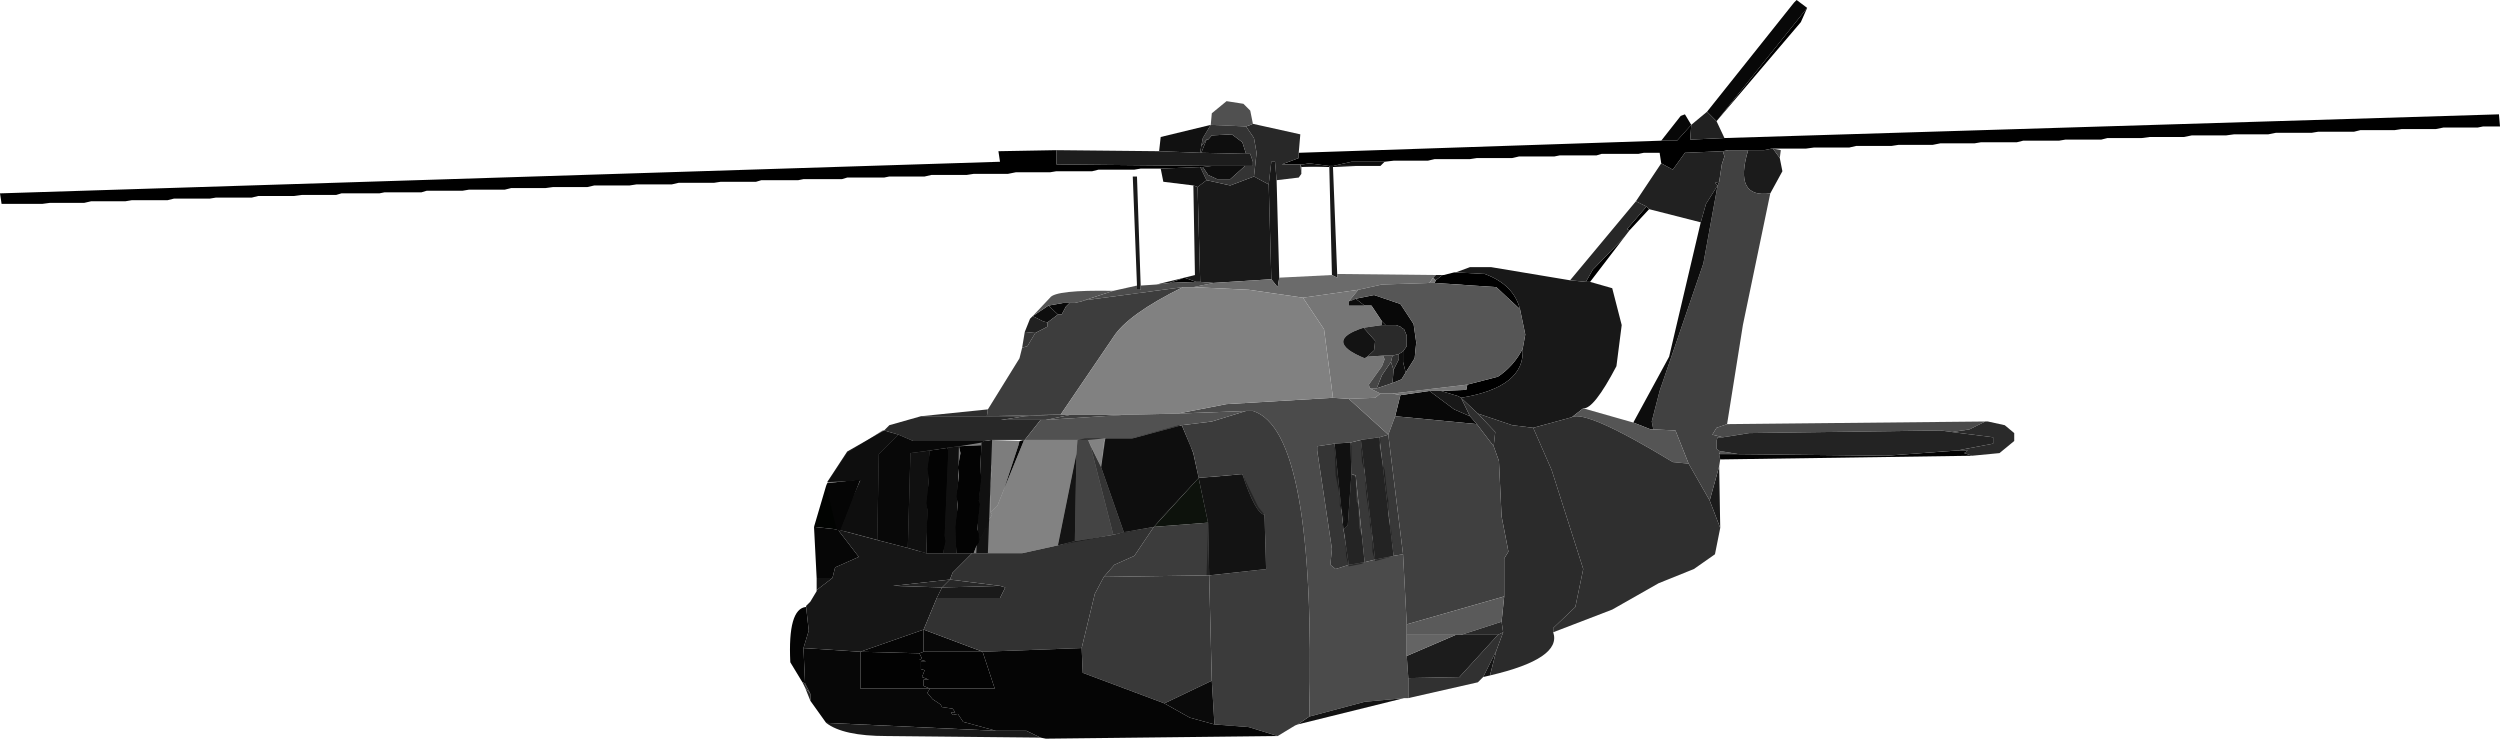 <?xml version="1.0" encoding="UTF-8" standalone="no"?>
<svg xmlns:xlink="http://www.w3.org/1999/xlink" height="70.1px" width="237.25px" xmlns="http://www.w3.org/2000/svg">
  <g transform="matrix(1.0, 0.0, 0.0, 1.0, 149.65, 50.0)">
    <path d="M12.35 -39.4 L20.6 -49.75 20.85 -50.0 21.85 -49.25 13.25 -38.5 12.35 -39.4 M-18.5 -19.5 L-19.5 -21.0 -20.15 -21.0 -21.0 -21.65 -19.25 -22.0 -16.75 -21.15 -15.5 -19.25 -15.25 -17.5 -15.4 -16.0 -16.25 -14.65 -16.5 -15.65 -16.5 -16.65 -16.15 -17.15 -16.15 -18.15 -16.4 -18.75 -16.65 -18.9 -16.75 -19.0 -17.15 -19.15 -18.15 -19.15 -18.5 -19.5 M-14.0 -12.9 L-11.65 -11.15 -10.15 -10.5 -9.5 -9.75 -17.25 -10.5 -16.75 -12.5 -14.0 -12.9 M-62.0 9.75 L-56.4 11.85 -62.0 11.85 -62.0 9.75 M-48.15 -21.25 L-48.5 -20.9 -48.9 -20.15 -49.25 -20.15 -50.15 -21.0 -48.75 -21.25 -48.15 -21.25" fill="#080808" fill-rule="evenodd" stroke="none"/>
    <path d="M14.0 -36.9 L87.5 -39.15 87.6 -38.0 86.0 -38.0 85.5 -37.9 82.25 -37.9 81.5 -37.75 78.25 -37.75 77.6 -37.65 74.35 -37.65 73.75 -37.5 70.35 -37.5 69.75 -37.4 66.35 -37.4 65.6 -37.25 62.35 -37.25 61.6 -37.15 58.35 -37.15 57.6 -37.0 54.35 -37.0 53.6 -36.9 50.35 -36.9 49.75 -36.75 46.35 -36.75 45.75 -36.65 42.35 -36.65 41.75 -36.5 38.35 -36.5 37.75 -36.4 34.5 -36.4 33.75 -36.25 30.5 -36.25 29.85 -36.15 26.5 -36.15 25.85 -36.0 22.5 -36.0 21.75 -35.9 18.6 -35.9 18.5 -35.9 17.75 -35.75 16.25 -35.75 14.35 -35.75 13.85 -35.65 10.25 -35.5 9.1 -33.9 8.0 -34.5 7.85 -35.5 6.35 -35.5 5.85 -35.4 2.35 -35.4 1.85 -35.25 -1.65 -35.25 -2.15 -35.15 -5.5 -35.15 -6.15 -35.0 -9.5 -35.0 -10.15 -34.9 -13.5 -34.9 -14.15 -34.75 -17.4 -34.75 -18.25 -34.65 -21.4 -34.65 -23.15 -34.25 -20.9 -34.25 -23.15 -34.15 -23.15 -34.25 -23.5 -34.25 -23.5 -34.15 -26.15 -34.15 -23.5 -34.25 -25.4 -34.5 -26.0 -34.4 -26.25 -34.4 -28.0 -34.4 -26.4 -35.0 -26.4 -35.5 8.0 -36.65 9.5 -36.65 10.85 -38.15 10.75 -36.75 14.0 -36.9 M-39.5 -34.0 L-41.4 -34.0 -42.0 -33.9 -45.4 -33.9 -46.0 -33.75 -49.4 -33.75 -50.0 -33.65 -53.25 -33.65 -54.0 -33.5 -57.25 -33.5 -57.9 -33.4 -61.25 -33.4 -61.9 -33.25 -65.25 -33.25 -65.75 -33.15 -69.25 -33.15 -69.75 -33.0 -73.4 -33.0 -73.9 -32.9 -77.4 -32.9 -77.9 -32.75 -81.25 -32.75 -81.9 -32.65 -85.25 -32.65 -85.9 -32.5 -89.25 -32.5 -89.9 -32.4 -93.25 -32.4 -93.9 -32.25 -97.15 -32.25 -97.9 -32.15 -101.15 -32.15 -101.75 -32.0 -105.15 -32.0 -105.75 -31.9 -109.15 -31.9 -109.65 -31.75 -113.15 -31.75 -113.65 -31.65 -117.25 -31.65 -117.75 -31.5 -121.0 -31.5 -121.75 -31.4 -125.15 -31.4 -125.75 -31.25 -129.15 -31.25 -129.75 -31.15 -133.15 -31.15 -133.75 -31.0 -137.15 -31.0 -137.75 -30.9 -141.0 -30.9 -141.65 -30.75 -144.9 -30.75 -145.65 -30.65 -149.5 -30.65 -149.65 -31.65 -54.75 -34.65 -54.9 -35.65 -49.4 -35.75 -49.4 -34.4 -34.65 -34.25 -35.5 -34.15 -35.75 -34.15 -39.5 -34.0 M21.85 -49.25 L21.25 -47.9 13.25 -38.5 21.85 -49.25 M-12.75 -23.9 L-12.65 -23.9 -11.65 -24.15 -11.5 -24.15 -8.75 -24.0 Q-6.0 -23.0 -5.4 -20.65 L-7.65 -22.75 -13.5 -23.15 -13.4 -23.4 -12.75 -23.9 M4.5 -27.5 L1.25 -23.25 0.85 -23.25 1.5 -24.4 4.5 -27.5 M6.85 -30.15 L5.0 -28.15 4.75 -28.25 6.6 -30.4 6.85 -30.15 M-36.15 -23.25 L-38.65 -23.15 -37.25 -23.65 -36.15 -23.25 M-10.4 -13.5 L-7.5 -14.25 Q-6.0 -15.25 -5.15 -16.9 -4.9 -13.25 -11.0 -12.25 L-11.25 -12.4 -12.9 -12.9 -10.5 -13.0 -10.4 -13.5" fill="#000000" fill-rule="evenodd" stroke="none"/>
    <path d="M-52.4 -18.5 L-51.9 -19.75 -51.65 -20.0 -50.65 -19.5 -50.25 -19.4 -50.25 -19.0 -51.4 -18.4 -52.4 -18.5 M10.85 -38.15 L12.35 -39.4 13.25 -38.5 14.0 -36.9 10.75 -36.75 10.85 -38.15 M5.6 -30.9 L8.0 -34.5 9.1 -33.9 10.25 -35.5 13.85 -35.65 14.0 -35.15 13.75 -34.4 13.5 -32.75 13.1 -32.65 13.35 -32.4 12.25 -30.65 11.75 -28.9 6.85 -30.15 6.6 -30.4 5.6 -30.9 M-55.9 2.5 L-57.0 2.5 -56.5 -8.0 -56.25 -8.15 -55.5 -8.25 -55.9 2.5 M-59.75 -7.5 L-58.65 -7.65 -58.9 2.5 -60.15 2.5 -59.75 -7.5" fill="#212121" fill-rule="evenodd" stroke="none"/>
    <path d="M19.25 -35.0 L19.5 -33.75 18.35 -31.65 Q14.85 -31.15 16.25 -35.75 L17.75 -35.75 18.5 -35.9 18.6 -35.9 19.25 -35.0 M13.5 -5.75 L13.6 0.1 12.6 -2.5 13.5 -5.75" fill="#1b1b1b" fill-rule="evenodd" stroke="none"/>
    <path d="M18.6 -35.9 L19.35 -35.75 19.25 -35.0 18.6 -35.9 M18.35 -31.65 L15.75 -19.15 14.25 -9.75 13.25 -9.4 12.85 -8.75 13.85 -8.5 13.35 -8.5 13.25 -8.15 13.25 -7.4 13.6 -7.15 13.5 -6.9 13.6 -6.4 13.5 -5.75 12.6 -2.5 10.6 -6.0 9.35 -9.15 7.25 -9.25 7.1 -10.0 7.85 -12.9 12.0 -25.0 13.35 -32.4 13.5 -32.75 13.75 -34.4 14.0 -35.15 13.85 -35.65 14.35 -35.75 16.25 -35.75 Q14.85 -31.15 18.35 -31.65" fill="#414141" fill-rule="evenodd" stroke="none"/>
    <path d="M-18.25 -34.65 L-18.65 -34.25 -20.9 -34.25 -23.15 -34.25 -21.4 -34.65 -18.25 -34.65 M-35.15 -36.75 L-35.0 -36.75 -34.65 -37.15 -32.75 -37.25 -31.75 -36.5 -31.4 -35.4 -35.65 -35.5 -35.15 -36.75 M-31.5 -34.25 L-32.9 -33.0 -34.15 -33.0 -35.0 -33.4 -35.5 -34.15 -34.65 -34.25 -31.5 -34.25 M-26.25 -34.4 L-26.0 -34.4 -25.4 -34.5 -23.5 -34.25 -26.15 -34.15 -26.25 -34.4 M-16.25 -14.65 L-16.65 -14.0 -17.5 -13.65 -17.4 -14.9 -16.9 -15.9 -16.9 -16.4 -16.5 -16.65 -16.5 -15.65 -16.25 -14.65 M-49.25 -20.15 L-50.25 -19.4 -50.65 -19.5 -51.65 -20.0 -50.15 -21.0 -49.25 -20.15" fill="#0e0e0e" fill-rule="evenodd" stroke="none"/>
    <path d="M-41.75 -22.9 L-42.15 -33.25 -41.75 -33.25 -41.4 -22.9 -41.4 -22.5 -41.75 -22.5 -41.75 -22.9 M-23.15 -34.15 L-22.75 -24.0 -22.75 -23.65 -23.25 -23.9 -23.5 -34.15 -23.5 -34.25 -23.15 -34.25 -23.15 -34.15 M-30.65 -33.25 L-29.25 -32.5 -29.0 -23.5 -34.5 -23.15 -35.75 -23.25 -36.0 -32.25 -35.15 -32.9 -32.9 -32.4 -30.65 -33.25" fill="#191919" fill-rule="evenodd" stroke="none"/>
    <path d="M-65.75 -9.15 L-65.25 -9.65 -62.25 -10.5 -56.0 -10.5 -52.4 -10.5 -54.65 -10.15 -50.9 -10.15 -52.4 -8.25 -55.5 -8.25 -56.25 -8.15 -63.0 -8.15 -64.4 -8.75 -65.75 -9.15 M-30.75 -38.25 L-26.25 -37.25 -26.4 -35.5 -26.4 -35.0 -28.0 -34.4 -26.25 -34.4 -26.15 -33.5 -26.4 -33.15 -28.5 -32.9 -28.65 -34.65 -29.0 -34.65 -29.25 -32.5 -30.65 -33.25 -30.4 -35.5 -30.65 -36.9 -31.4 -38.0 Q-31.05 -38.1 -30.75 -38.25 M-59.5 5.0 L-54.75 5.6 -60.25 5.75 -59.5 5.0" fill="#282828" fill-rule="evenodd" stroke="none"/>
    <path d="M-71.25 18.6 L-72.75 16.5 -72.75 15.85 -73.0 15.35 -73.25 14.85 -73.4 11.5 -68.0 11.85 -68.0 15.35 -61.4 15.35 -61.65 15.75 -61.15 16.35 -60.4 16.85 -60.25 17.1 -59.25 17.25 -59.0 17.6 -59.4 17.6 -59.25 17.85 -58.75 17.75 -58.25 18.5 -55.15 19.35 -71.25 18.6 M8.0 -36.65 L9.85 -39.0 10.25 -39.15 10.85 -38.15 9.5 -36.65 8.0 -36.65" fill="#070707" fill-rule="evenodd" stroke="none"/>
    <path d="M-34.75 -38.15 L-34.65 -39.25 -33.25 -40.4 -31.65 -40.15 -31.0 -39.5 -30.75 -38.25 Q-31.05 -38.1 -31.4 -38.0 L-34.75 -38.15" fill="#505050" fill-rule="evenodd" stroke="none"/>
    <path d="M-31.4 -38.0 L-30.65 -36.9 -30.4 -35.5 -30.65 -33.25 -32.9 -32.4 -35.15 -32.9 -35.75 -34.15 -35.5 -34.15 -35.0 -33.4 -34.15 -33.0 -32.9 -33.0 -31.5 -34.25 -30.75 -34.25 -30.75 -34.65 -31.0 -35.4 -31.4 -35.4 -31.75 -36.5 -32.75 -37.25 -34.65 -37.15 -35.0 -36.75 -35.15 -36.75 -35.65 -36.15 -35.5 -36.9 -34.75 -38.15 -31.4 -38.0" fill="#343434" fill-rule="evenodd" stroke="none"/>
    <path d="M-36.4 -32.4 L-39.25 -32.75 -39.5 -34.0 -35.75 -34.15 -35.15 -32.9 -36.0 -32.25 -36.4 -32.4 M-39.65 -35.65 L-39.5 -37.0 -34.75 -38.15 -35.5 -36.9 -35.65 -36.15 -35.75 -35.5 -39.65 -35.65" fill="#111111" fill-rule="evenodd" stroke="none"/>
    <path d="M-73.15 7.6 L-73.15 7.5 -72.75 7.1 -72.15 6.1 -72.15 6.0 -70.65 4.85 -70.4 3.85 -68.15 2.85 -70.15 0.25 -66.4 1.25 -63.5 2.0 -61.75 2.5 -60.15 2.5 -58.9 2.5 -57.4 2.5 -59.25 4.35 -59.5 5.0 -64.9 5.6 -60.25 5.75 -60.75 6.75 -62.0 9.75 -68.0 11.85 -73.4 11.5 -72.9 9.85 -73.15 7.6 M-35.65 -36.15 L-35.15 -36.75 -35.65 -35.5 -35.75 -35.5 -35.65 -36.15" fill="#161616" fill-rule="evenodd" stroke="none"/>
    <path d="M-49.4 -35.75 L-39.65 -35.65 -35.75 -35.5 -35.65 -35.5 -31.4 -35.4 -31.0 -35.4 -30.75 -34.65 -30.75 -34.25 -31.5 -34.25 -34.65 -34.25 -49.4 -34.4 -49.4 -35.75" fill="#1d1d1d" fill-rule="evenodd" stroke="none"/>
    <path d="M-50.9 20.0 L-65.5 19.85 Q-69.65 19.85 -71.25 18.6 L-55.15 19.35 -52.25 19.35 -50.9 20.0 M-39.9 -23.0 L-37.25 -23.65 -36.25 -23.9 -36.4 -32.4 -36.0 -32.25 -35.75 -23.25 -36.15 -23.25 -37.25 -23.65 -38.65 -23.15 -39.9 -23.0 M-54.75 5.6 L-54.25 5.75 -54.75 6.75 -60.75 6.75 -60.25 5.75 -54.75 5.6" fill="#1a1a1a" fill-rule="evenodd" stroke="none"/>
    <path d="M-26.15 -33.5 L-26.25 -34.4 -26.15 -34.15 -26.15 -33.5 M-34.9 4.6 L-34.65 14.6 -39.15 16.75 -46.9 13.85 -47.0 11.5 -45.75 6.35 -44.9 4.75 -34.9 4.6 M-21.5 -8.0 L-20.5 -8.25 -19.15 3.1 -20.15 3.35 -21.0 -4.9 -21.4 -5.0 -21.5 -8.0" fill="#393939" fill-rule="evenodd" stroke="none"/>
    <path d="M-13.4 -23.9 L-12.75 -23.9 -13.4 -23.4 -13.65 -23.65 -13.4 -23.9 M-11.5 -24.15 L-10.15 -24.65 -8.15 -24.65 -0.65 -23.4 0.85 -23.25 1.25 -23.25 3.35 -22.65 4.25 -19.15 3.75 -15.25 Q1.6 -11.15 0.6 -11.25 L-0.5 -10.4 -4.15 -9.4 -6.15 -9.65 -9.4 -10.75 -11.0 -12.25 Q-4.9 -13.25 -5.15 -16.9 L-4.9 -18.25 -5.4 -20.65 Q-6.0 -23.0 -8.75 -24.0 L-11.5 -24.15 M-29.25 -32.5 L-29.0 -34.65 -28.65 -34.65 -28.5 -32.9 -28.25 -23.65 -28.4 -22.75 -29.0 -23.5 -29.25 -32.5 M-37.5 -9.65 L-36.4 -7.0 -35.9 -4.65 -31.75 -5.0 Q-30.5 -1.25 -29.65 -1.15 L-29.5 4.0 -34.9 4.6 -35.0 -0.4 -35.9 -4.65 -40.15 0.0 -43.0 0.5 -45.15 -5.65 -44.75 -8.4 -42.15 -8.4 -37.5 -9.65 M-21.5 -8.0 L-21.4 -5.0 -21.75 -0.15 -22.15 0.25 -23.0 -7.9 -21.5 -8.0 M-10.15 -10.5 L-11.65 -11.15 -14.0 -12.9 -12.9 -12.9 -11.25 -12.4 -11.0 -12.25 -10.15 -10.5" fill="#181818" fill-rule="evenodd" stroke="none"/>
    <path d="M-22.75 -24.0 L-13.4 -23.9 -13.65 -23.65 -14.0 -23.15 -18.5 -23.0 -20.75 -22.5 -26.0 -21.75 -31.15 -22.5 -36.4 -22.75 -34.5 -23.15 -29.0 -23.5 -28.4 -22.75 -28.25 -23.65 -23.25 -23.9 -22.75 -23.65 -22.75 -24.0" fill="#6b6b6b" fill-rule="evenodd" stroke="none"/>
    <path d="M5.35 -9.9 L8.75 -16.15 11.75 -28.9 12.25 -30.65 13.35 -32.4 13.1 -32.65 13.5 -32.75 13.35 -32.4 12.0 -25.0 7.85 -12.9 7.1 -10.0 7.25 -9.25 7.0 -9.25 5.35 -9.9" fill="#0d0d0d" fill-rule="evenodd" stroke="none"/>
    <path d="M-0.65 -23.4 L5.6 -30.9 6.6 -30.4 4.75 -28.25 5.0 -28.15 4.5 -27.5 1.5 -24.4 0.85 -23.25 -0.65 -23.4" fill="#272727" fill-rule="evenodd" stroke="none"/>
    <path d="M14.25 -9.75 L38.75 -10.0 37.25 -9.25 35.6 -9.0 34.5 -9.15 16.35 -8.9 13.85 -8.5 12.85 -8.75 13.25 -9.4 14.25 -9.75 M-16.0 16.25 L-16.4 16.25 -20.15 16.6 -25.4 18.0 Q-24.75 -9.15 -30.75 -11.0 L-31.4 -11.0 -37.9 -10.75 -33.25 -11.65 -23.15 -12.25 -21.65 -12.15 -17.9 -8.75 -18.75 -8.5 -20.5 -8.25 -21.5 -8.0 -23.0 -7.9 -24.65 -7.65 -24.65 -7.25 -23.25 2.1 -23.4 3.6 -22.9 4.0 -21.65 3.6 -20.15 3.35 -19.15 3.1 -17.4 2.75 -16.5 2.6 -16.15 9.25 -16.15 10.25 -16.15 12.25 -16.0 14.35 -16.0 16.25 M-44.0 -22.4 L-41.75 -22.9 -41.75 -22.5 -41.4 -22.5 -41.4 -22.9 -39.9 -23.0 -38.65 -23.15 -36.15 -23.25 -35.75 -23.25 -34.5 -23.15 -36.4 -22.75 -37.4 -22.75 -46.75 -21.5 -44.0 -22.4 M-43.3 -10.65 L-42.15 -10.65 -42.75 -10.65 -43.3 -10.65" fill="#4b4b4b" fill-rule="evenodd" stroke="none"/>
    <path d="M-21.65 -21.4 L-21.65 -21.0 -20.15 -21.0 -19.5 -21.0 -18.5 -19.5 -18.5 -19.15 -20.25 -18.9 Q-24.15 -17.65 -20.15 -16.0 L-19.9 -16.15 -18.4 -16.25 -18.25 -15.9 -18.5 -15.25 -19.75 -13.5 -19.65 -13.15 -18.65 -12.65 -19.15 -12.25 -21.65 -12.15 -23.15 -12.25 -24.0 -18.75 -26.0 -21.75 -20.75 -22.5 -21.65 -21.4 M-14.0 -23.15 L-13.65 -23.65 -13.4 -23.4 -13.5 -23.15 -14.0 -23.15 M-14.0 -12.9 L-16.75 -12.5 -17.5 -12.65 -10.4 -13.5 -10.5 -13.0 -12.9 -12.9 -14.0 -12.9" fill="#767676" fill-rule="evenodd" stroke="none"/>
    <path d="M-51.65 -20.0 L-50.0 -21.75 Q-49.5 -22.5 -44.0 -22.4 L-46.75 -21.5 -47.0 -21.4 -47.65 -21.25 -48.15 -21.25 -48.75 -21.25 -50.15 -21.0 -51.65 -20.0 M0.6 -11.25 L5.35 -9.9 7.0 -9.25 7.25 -9.25 9.35 -9.15 10.6 -6.0 9.1 -6.15 Q0.85 -11.15 -0.5 -10.4 L0.6 -11.25" fill="#555555" fill-rule="evenodd" stroke="none"/>
    <path d="M13.6 0.1 L13.1 2.6 11.1 4.0 7.75 5.35 3.35 7.85 -2.25 10.0 -2.25 9.6 -0.15 7.6 0.6 4.0 -2.4 -5.4 -4.15 -9.4 -0.5 -10.4 Q0.85 -11.15 9.1 -6.15 L10.6 -6.0 12.6 -2.5 13.6 0.1 M-17.5 -13.65 L-19.0 -13.15 -18.5 -14.4 -17.65 -15.65 -17.4 -14.9 -17.5 -13.65 M-9.5 -9.75 L-10.15 -10.5 -11.0 -12.25 -9.4 -10.75 -7.75 -9.0 -7.9 -7.65 -9.5 -9.75" fill="#2f2f2f" fill-rule="evenodd" stroke="none"/>
    <path d="M13.6 -7.15 L13.85 -7.15 15.35 -6.9 13.5 -6.9 13.6 -7.15 M-21.65 -21.4 L-20.75 -22.5 -18.5 -23.0 -14.0 -23.15 -13.5 -23.15 -7.65 -22.75 -5.4 -20.65 -4.9 -18.25 -5.15 -16.9 Q-6.0 -15.25 -7.5 -14.25 L-10.4 -13.5 -17.5 -12.65 -18.65 -12.65 -19.65 -13.15 -19.0 -13.15 -17.5 -13.65 -16.65 -14.0 -16.25 -14.65 -15.4 -16.0 -15.25 -17.5 -15.5 -19.25 -16.75 -21.15 -19.25 -22.0 -21.0 -21.65 Q-21.3 -21.5 -21.65 -21.4" fill="#565656" fill-rule="evenodd" stroke="none"/>
    <path d="M-55.9 -11.15 L-52.9 -16.0 -52.65 -17.0 -52.15 -17.15 -51.4 -18.4 -50.25 -19.0 -50.25 -19.4 -49.25 -20.15 -48.9 -20.15 -48.5 -20.9 -48.15 -21.25 -47.65 -21.25 -47.0 -21.4 -46.75 -21.5 -37.4 -22.75 Q-42.65 -20.15 -44.0 -18.0 L-49.0 -10.65 -49.5 -10.65 -56.0 -10.5 -55.9 -11.15" fill="#3d3d3d" fill-rule="evenodd" stroke="none"/>
    <path d="M-26.0 -21.75 L-24.0 -18.75 -23.15 -12.25 -33.25 -11.65 -37.9 -10.75 -42.15 -10.65 -43.3 -10.65 -48.0 -10.65 -49.0 -10.65 -44.0 -18.0 Q-42.65 -20.15 -37.4 -22.75 L-36.4 -22.75 -31.15 -22.5 -26.0 -21.75" fill="#818181" fill-rule="evenodd" stroke="none"/>
    <path d="M-20.15 -21.0 L-21.65 -21.0 -21.65 -21.4 Q-21.3 -21.5 -21.0 -21.65 L-20.15 -21.0 M-18.5 -19.15 L-18.5 -19.5 -18.15 -19.15 -18.5 -19.15" fill="#0c0c0c" fill-rule="evenodd" stroke="none"/>
    <path d="M38.75 -10.0 L39.0 -10.0 40.6 -9.65 41.5 -8.9 41.5 -8.15 40.1 -7.0 37.5 -6.75 36.75 -7.0 37.1 -7.25 36.1 -7.25 39.5 -7.9 39.5 -8.5 35.6 -9.0 37.25 -9.25 38.75 -10.0 M-18.4 -16.25 L-19.9 -16.15 -19.25 -16.75 -19.15 -17.65 -20.25 -18.9 -18.5 -19.15 -18.15 -19.15 -17.15 -19.15 -16.75 -19.0 -16.65 -18.9 -16.4 -18.75 -16.15 -18.15 -16.15 -17.15 -16.5 -16.65 -16.9 -16.4 -17.5 -16.25 -18.4 -16.25" fill="#2a2a2a" fill-rule="evenodd" stroke="none"/>
    <path d="M-52.65 -17.0 L-52.4 -18.5 -51.4 -18.4 -52.15 -17.15 -52.65 -17.0 M-21.65 3.6 L-22.9 4.0 -23.4 3.6 -23.25 2.1 -24.65 -7.25 -24.65 -7.65 -23.0 -7.9 -22.15 0.25 -21.65 3.6" fill="#353535" fill-rule="evenodd" stroke="none"/>
    <path d="M-16.9 -16.4 L-16.9 -15.9 -17.4 -14.9 -17.65 -15.65 -17.5 -16.25 -16.9 -16.4" fill="#303030" fill-rule="evenodd" stroke="none"/>
    <path d="M-19.65 -13.15 L-19.75 -13.5 -18.5 -15.25 -18.25 -15.9 -18.4 -16.25 -17.5 -16.25 -17.65 -15.65 -18.5 -14.4 -19.0 -13.15 -19.65 -13.15" fill="#464646" fill-rule="evenodd" stroke="none"/>
    <path d="M-16.4 16.25 L-26.5 18.75 -25.4 18.0 -20.15 16.6 -16.4 16.25 M-19.9 -16.15 L-20.15 -16.0 Q-24.15 -17.65 -20.25 -18.9 L-19.15 -17.65 -19.25 -16.75 -19.9 -16.15" fill="#131313" fill-rule="evenodd" stroke="none"/>
    <path d="M-21.65 -12.15 L-19.15 -12.25 -18.65 -12.65 -17.5 -12.65 -16.75 -12.5 -17.25 -10.5 -17.9 -8.75 -21.65 -12.15 M-43.0 0.5 L-44.0 0.75 -46.15 -7.65 -45.15 -5.65 -43.0 0.5" fill="#656565" fill-rule="evenodd" stroke="none"/>
    <path d="M-26.5 18.75 L-26.75 18.85 -28.4 19.85 -31.15 19.0 -34.4 18.75 -34.65 14.6 -34.9 4.6 -29.5 4.0 -29.65 -1.15 Q-30.5 -1.25 -31.75 -5.0 L-35.9 -4.65 -36.4 -7.0 -37.5 -9.65 -34.65 -10.0 -31.4 -11.0 -30.75 -11.0 Q-24.75 -9.15 -25.4 18.0 L-26.5 18.75 M-49.0 -10.65 L-48.0 -10.65 -50.4 -10.15 -50.9 -10.15 -54.65 -10.15 -52.4 -10.5 -49.5 -10.65 -49.0 -10.65" fill="#3b3b3b" fill-rule="evenodd" stroke="none"/>
    <path d="M-8.9 14.25 L-9.4 14.75 -16.0 16.25 -16.0 14.35 -11.15 14.25 -7.5 10.25 -7.0 10.0 -7.65 11.75 -8.9 14.25" fill="#313131" fill-rule="evenodd" stroke="none"/>
    <path d="M-8.25 14.1 L-8.9 14.25 -7.65 11.75 -8.25 14.1" fill="#141414" fill-rule="evenodd" stroke="none"/>
    <path d="M-2.25 10.0 Q-1.4 12.5 -8.25 14.1 L-7.65 11.75 -7.0 10.0 -7.15 9.0 -6.9 6.6 -6.9 3.0 -6.5 2.35 -7.15 -1.0 -7.4 -6.25 -7.9 -7.65 -7.75 -9.0 -9.4 -10.75 -6.15 -9.65 -4.15 -9.4 -2.4 -5.4 0.6 4.0 -0.15 7.6 -2.25 9.6 -2.25 10.0" fill="#2b2b2b" fill-rule="evenodd" stroke="none"/>
    <path d="M37.5 -6.75 L13.6 -6.4 13.5 -6.9 15.35 -6.9 29.35 -6.75 36.1 -7.25 37.1 -7.25 36.75 -7.0 37.5 -6.75 M-62.4 12.0 L-62.15 12.5 -62.4 12.6 -61.75 12.75 -62.25 12.75 -62.25 13.5 -61.9 13.6 -62.15 14.25 -61.5 14.5 -62.0 14.5 -62.0 15.1 -61.4 15.35 -68.0 15.35 -68.0 11.85 -62.4 12.0 M-73.25 14.85 L-73.0 15.35 -73.25 15.0 -73.25 14.85" fill="#020202" fill-rule="evenodd" stroke="none"/>
    <path d="M-42.15 -10.65 L-37.9 -10.75 -31.4 -11.0 -34.65 -10.0 -37.5 -9.65 -42.15 -8.4 -44.75 -8.4 -46.4 -8.25 -47.4 -8.25 -52.4 -8.25 -50.9 -10.15 -50.4 -10.15 -42.75 -10.65 -42.15 -10.65" fill="#515151" fill-rule="evenodd" stroke="none"/>
    <path d="M-48.0 -10.65 L-43.3 -10.65 -42.75 -10.65 -50.4 -10.15 -48.0 -10.65" fill="#3f3f3f" fill-rule="evenodd" stroke="none"/>
    <path d="M-62.25 -10.5 L-55.9 -11.15 -56.0 -10.5 -49.5 -10.65 -52.4 -10.5 -56.0 -10.5 -62.25 -10.5" fill="#2e2e2e" fill-rule="evenodd" stroke="none"/>
    <path d="M-70.15 0.25 L-68.0 -4.4 -71.15 -4.25 -69.25 -7.15 -65.75 -9.15 -64.4 -8.75 -66.25 -6.9 -66.4 1.25 -70.15 0.25 M-7.5 10.25 L-11.15 14.25 -16.0 14.35 -16.15 12.25 -11.5 10.25 -11.0 10.25 -7.5 10.25" fill="#1c1c1c" fill-rule="evenodd" stroke="none"/>
    <path d="M-72.4 0.0 L-71.25 -3.9 Q-70.65 -3.75 -70.15 0.25 L-72.4 0.0" fill="#010301" fill-rule="evenodd" stroke="none"/>
    <path d="M-72.15 4.85 L-72.4 0.0 -70.15 0.25 -68.15 2.85 -70.4 3.85 -70.65 4.85 -72.15 4.85" fill="#060606" fill-rule="evenodd" stroke="none"/>
    <path d="M-72.15 6.0 L-72.15 4.85 -70.65 4.85 -72.15 6.0" fill="#121212" fill-rule="evenodd" stroke="none"/>
    <path d="M-21.4 -5.0 L-21.0 -4.9 -20.15 3.35 -21.65 3.6 -22.15 0.25 -21.75 -0.15 -21.4 -5.0 M-19.15 3.1 L-20.5 -8.25 -18.75 -8.5 -17.4 2.75 -19.15 3.1 M-17.25 -10.5 L-9.5 -9.75 -7.9 -7.65 -7.4 -6.25 -7.15 -1.0 -6.5 2.35 -6.9 3.0 -6.9 6.6 -16.15 9.25 -16.5 2.6 -17.9 -8.75 -17.25 -10.5" fill="#404040" fill-rule="evenodd" stroke="none"/>
    <path d="M13.85 -8.5 L16.35 -8.9 34.5 -9.15 35.6 -9.0 39.5 -8.5 39.5 -7.9 36.1 -7.25 29.35 -6.75 15.35 -6.9 13.85 -7.15 13.6 -7.15 13.25 -7.4 13.25 -8.15 13.35 -8.5 13.85 -8.5 M-59.5 5.0 L-60.25 5.75 -64.9 5.6 -59.5 5.0" fill="#232323" fill-rule="evenodd" stroke="none"/>
    <path d="M-18.75 -8.5 L-17.9 -8.75 -16.5 2.6 -17.4 2.75 -18.75 -8.5" fill="#383838" fill-rule="evenodd" stroke="none"/>
    <path d="M-44.0 0.75 L-47.65 1.35 -47.5 -6.9 -47.4 -8.25 -46.4 -8.25 -46.15 -7.65 -44.0 0.75" fill="#878787" fill-rule="evenodd" stroke="none"/>
    <path d="M-35.0 -0.4 L-34.9 4.6 -44.9 4.75 -43.9 3.6 -42.0 2.75 -40.15 0.0 -35.0 -0.4" fill="#3c3c3c" fill-rule="evenodd" stroke="none"/>
    <path d="M-35.0 -0.4 L-40.15 0.0 -35.9 -4.65 -35.0 -0.4" fill="#0d120c" fill-rule="evenodd" stroke="none"/>
    <path d="M-64.4 -8.75 L-63.0 -8.15 -56.25 -8.15 -56.5 -8.0 -58.65 -7.65 -59.75 -7.5 -61.4 -7.25 -63.25 -7.0 -63.5 2.0 -66.4 1.25 -66.25 -6.9 -64.4 -8.75" fill="#101010" fill-rule="evenodd" stroke="none"/>
    <path d="M-63.5 2.0 L-63.25 -7.0 -61.4 -7.25 -61.75 2.5 -63.5 2.0" fill="#202020" fill-rule="evenodd" stroke="none"/>
    <path d="M-40.15 0.0 L-42.0 2.75 -43.9 3.6 -44.9 4.75 -45.75 6.35 -47.0 11.5 -56.4 11.85 -62.0 9.75 -60.75 6.75 -54.75 6.75 -54.25 5.75 -54.75 5.6 -59.5 5.0 -59.25 4.35 -57.4 2.5 -57.0 2.5 -55.9 2.5 -52.65 2.5 -49.25 1.75 -47.65 1.35 -44.0 0.75 -43.0 0.5 -40.15 0.0" fill="#323232" fill-rule="evenodd" stroke="none"/>
    <path d="M-34.65 14.6 L-34.4 18.75 -36.75 18.1 -39.15 16.75 -34.65 14.6" fill="#0a0a0a" fill-rule="evenodd" stroke="none"/>
    <path d="M-28.4 19.85 L-50.4 20.1 -50.9 20.0 -52.25 19.35 -55.15 19.35 -58.25 18.5 -58.75 17.75 -59.25 17.85 -59.4 17.6 -59.0 17.6 -59.25 17.25 -60.25 17.1 -60.4 16.85 -61.15 16.35 -61.65 15.75 -61.4 15.35 -55.25 15.35 -56.4 11.85 -47.0 11.5 -46.9 13.85 -39.15 16.75 -36.75 18.1 -34.4 18.75 -31.15 19.0 -28.4 19.85 M-62.0 11.85 L-62.4 12.0 -68.0 11.85 -62.0 9.75 -62.0 11.85" fill="#050505" fill-rule="evenodd" stroke="none"/>
    <path d="M-47.65 1.35 L-49.25 1.75 -47.5 -6.9 -47.65 1.35" fill="#242424" fill-rule="evenodd" stroke="none"/>
    <path d="M-73.5 14.75 L-74.65 12.85 Q-74.9 7.75 -73.15 7.6 L-72.9 9.85 -73.4 11.5 -73.25 14.85 -73.5 14.75" fill="#040404" fill-rule="evenodd" stroke="none"/>
    <path d="M-6.9 6.6 L-7.15 9.0 -11.0 10.25 -11.5 10.25 -16.15 10.25 -16.15 9.25 -6.9 6.6" fill="#5a5a5a" fill-rule="evenodd" stroke="none"/>
    <path d="M-7.15 9.0 L-7.0 10.0 -7.5 10.25 -11.0 10.25 -7.15 9.0" fill="#292929" fill-rule="evenodd" stroke="none"/>
    <path d="M-16.15 10.25 L-11.5 10.25 -16.15 12.25 -16.15 10.25" fill="#646464" fill-rule="evenodd" stroke="none"/>
    <path d="M-56.4 11.85 L-55.25 15.35 -61.4 15.35 -62.0 15.1 -62.0 14.5 -61.5 14.5 -62.15 14.25 -61.9 13.6 -62.25 13.5 -62.25 12.75 -61.75 12.75 -62.4 12.6 -62.15 12.5 -62.4 12.0 -62.0 11.85 -56.4 11.85" fill="#030303" fill-rule="evenodd" stroke="none"/>
    <path d="M-73.25 15.25 L-73.5 14.75 -73.25 14.85 -73.25 15.0 -73.0 15.35 -72.75 15.85 -73.25 15.25" fill="#262626" fill-rule="evenodd" stroke="none"/>
    <path d="M-72.75 16.5 L-73.25 15.25 -72.75 15.85 -72.75 16.5" fill="#252525" fill-rule="evenodd" stroke="none"/>
    <path d="M-44.75 -8.4 L-42.25 -8.4 -37.75 -9.65 -37.5 -9.5 -36.65 -7.65 -35.9 -4.65 -39.4 -1.0 -40.15 0.0 -49.25 1.75 -47.5 -6.9 -47.4 -8.25 -46.65 -8.4 -46.4 -8.25 -45.15 -5.65 -44.9 -8.0 -44.75 -8.4 M-55.9 2.5 L-57.25 2.5 -57.0 1.85 -56.75 1.5 -56.65 1.1 -56.4 0.75 -56.15 0.25 -56.25 0.25 -56.0 0.1 -55.9 0.1 -55.9 2.5" fill="#050505" fill-opacity="0.51" fill-rule="evenodd" stroke="none"/>
    <path d="M-49.25 1.75 L-52.65 2.5 -55.9 2.5 -55.9 0.1 -55.9 -0.4 -55.75 -0.65 -55.75 -0.75 -55.5 -1.15 -55.65 -1.4 -55.0 -2.0 -54.4 -3.5 -52.5 -8.15 -52.5 -8.25 -47.4 -8.25 -47.5 -6.9 -49.25 1.75 M-46.65 -8.4 L-44.75 -8.4 -44.9 -8.0 -45.15 -5.65 -46.4 -8.25 -46.65 -8.4" fill="#0a0a0a" fill-opacity="0.51" fill-rule="evenodd" stroke="none"/>
    <path d="M-69.9 0.35 L-70.15 0.35 -70.25 0.25 -71.25 -3.9 -71.15 -4.15 -68.0 -4.5 -69.9 0.35 M-52.9 -8.15 L-52.5 -8.25 -52.5 -8.15 -54.4 -3.5 -53.0 -7.75 -52.9 -8.15 M-55.75 -0.75 L-55.75 -0.65 -55.9 -0.4 -55.9 -0.5 -55.75 -0.75 M-56.65 1.1 L-56.75 1.5 -56.75 1.1 -56.65 1.1" fill="#050505" fill-rule="evenodd" stroke="none"/>
    <path d="M-55.65 -8.25 L-52.9 -8.15 -53.0 -7.75 -54.4 -3.5 -55.0 -2.0 -55.65 -1.4 -55.65 -2.65 -55.75 -3.5 -55.5 -5.4 -55.65 -6.15 -55.65 -8.25" fill="#010101" fill-opacity="0.51" fill-rule="evenodd" stroke="none"/>
    <path d="M-58.9 2.5 L-60.15 2.5 -59.9 1.35 -60.0 0.85 -59.65 -7.25 -59.75 -7.5 -61.4 -7.25 -61.65 -5.5 -61.5 -4.5 -61.75 -2.25 -61.65 -1.65 -61.75 2.5 -62.15 2.5 -62.5 2.25 -69.0 0.5 -69.9 0.35 -68.0 -4.5 -71.15 -4.15 -69.25 -7.0 -65.9 -9.15 -65.75 -9.15 -65.4 -9.0 -64.4 -8.75 -63.0 -8.15 -55.75 -8.15 -55.65 -8.25 -55.65 -6.15 -55.5 -5.4 -55.75 -3.5 -55.65 -2.65 -55.65 -1.4 -55.5 -1.15 -55.75 -0.75 -55.9 -0.5 -55.9 -0.4 -55.9 0.1 -56.0 0.1 -56.25 0.25 -56.15 0.25 -56.4 0.75 -56.65 1.1 -56.75 1.1 -56.75 0.6 -56.9 0.25 -56.65 -2.15 -56.75 -2.5 -56.5 -4.75 -56.65 -5.25 -56.5 -7.75 -58.65 -7.65 -58.5 -7.0 -58.75 -5.65 -58.65 -4.9 -58.9 -2.9 -58.75 -2.15 -59.0 0.0 -58.9 2.5" fill="#000000" fill-opacity="0.51" fill-rule="evenodd" stroke="none"/>
    <path d="M-18.75 -8.5 L-18.65 -8.25 -18.75 -7.75 -18.4 -5.75 -18.25 -5.4 -18.0 -2.9 -17.9 -2.5 -17.9 -1.0 -17.75 -0.15 -17.65 0.1 -17.4 2.75 -19.15 3.25 -19.4 2.35 -19.4 1.0 -19.65 -0.25 -19.65 -0.75 -20.0 -3.15 -20.15 -5.4 -20.4 -6.15 -20.5 -8.25 -18.75 -8.5" fill="#090909" fill-opacity="0.51" fill-rule="evenodd" stroke="none"/>
    <path d="M-21.5 -8.0 L-21.4 -7.65 -21.4 -5.0 -21.0 -4.75 -20.9 -2.4 -20.75 -2.15 -20.65 0.1 -20.4 0.85 -20.15 3.35 -20.4 3.5 -21.65 3.75 -21.9 2.75 -22.0 0.85 -22.25 -0.25 -22.15 -0.5 -22.0 -0.65 -22.15 -1.25 -22.5 -2.0 -22.5 -2.9 -22.9 -4.9 -23.0 -7.9 -22.5 -7.9 -21.5 -8.0" fill="#0b0b0b" fill-opacity="0.51" fill-rule="evenodd" stroke="none"/>
    <path d="M-57.25 2.5 L-58.9 2.5 -59.0 0.0 -58.75 -2.15 -58.9 -2.9 -58.65 -4.9 -58.75 -5.65 -58.5 -7.0 -58.65 -7.65 -56.5 -7.75 -56.65 -5.25 -56.5 -4.75 -56.75 -2.5 -56.65 -2.15 -56.9 0.25 -56.75 0.6 -56.75 1.1 -56.75 1.5 -57.0 1.85 -57.25 2.5 M-60.15 2.5 L-61.75 2.5 -61.65 -1.65 -61.75 -2.25 -61.5 -4.5 -61.65 -5.5 -61.4 -7.25 -59.75 -7.5 -59.65 -7.25 -60.0 0.85 -59.9 1.35 -60.15 2.5" fill="#030303" fill-rule="evenodd" stroke="none"/>
    <path d="M-35.9 -4.65 L-34.65 -4.65 -31.75 -5.0 -30.25 -1.9 -29.65 -1.15 -29.5 4.0 -35.15 4.6 -35.0 -0.25 -35.9 -4.65" fill="#0e0e0e" fill-opacity="0.51" fill-rule="evenodd" stroke="none"/>
  </g>
</svg>
